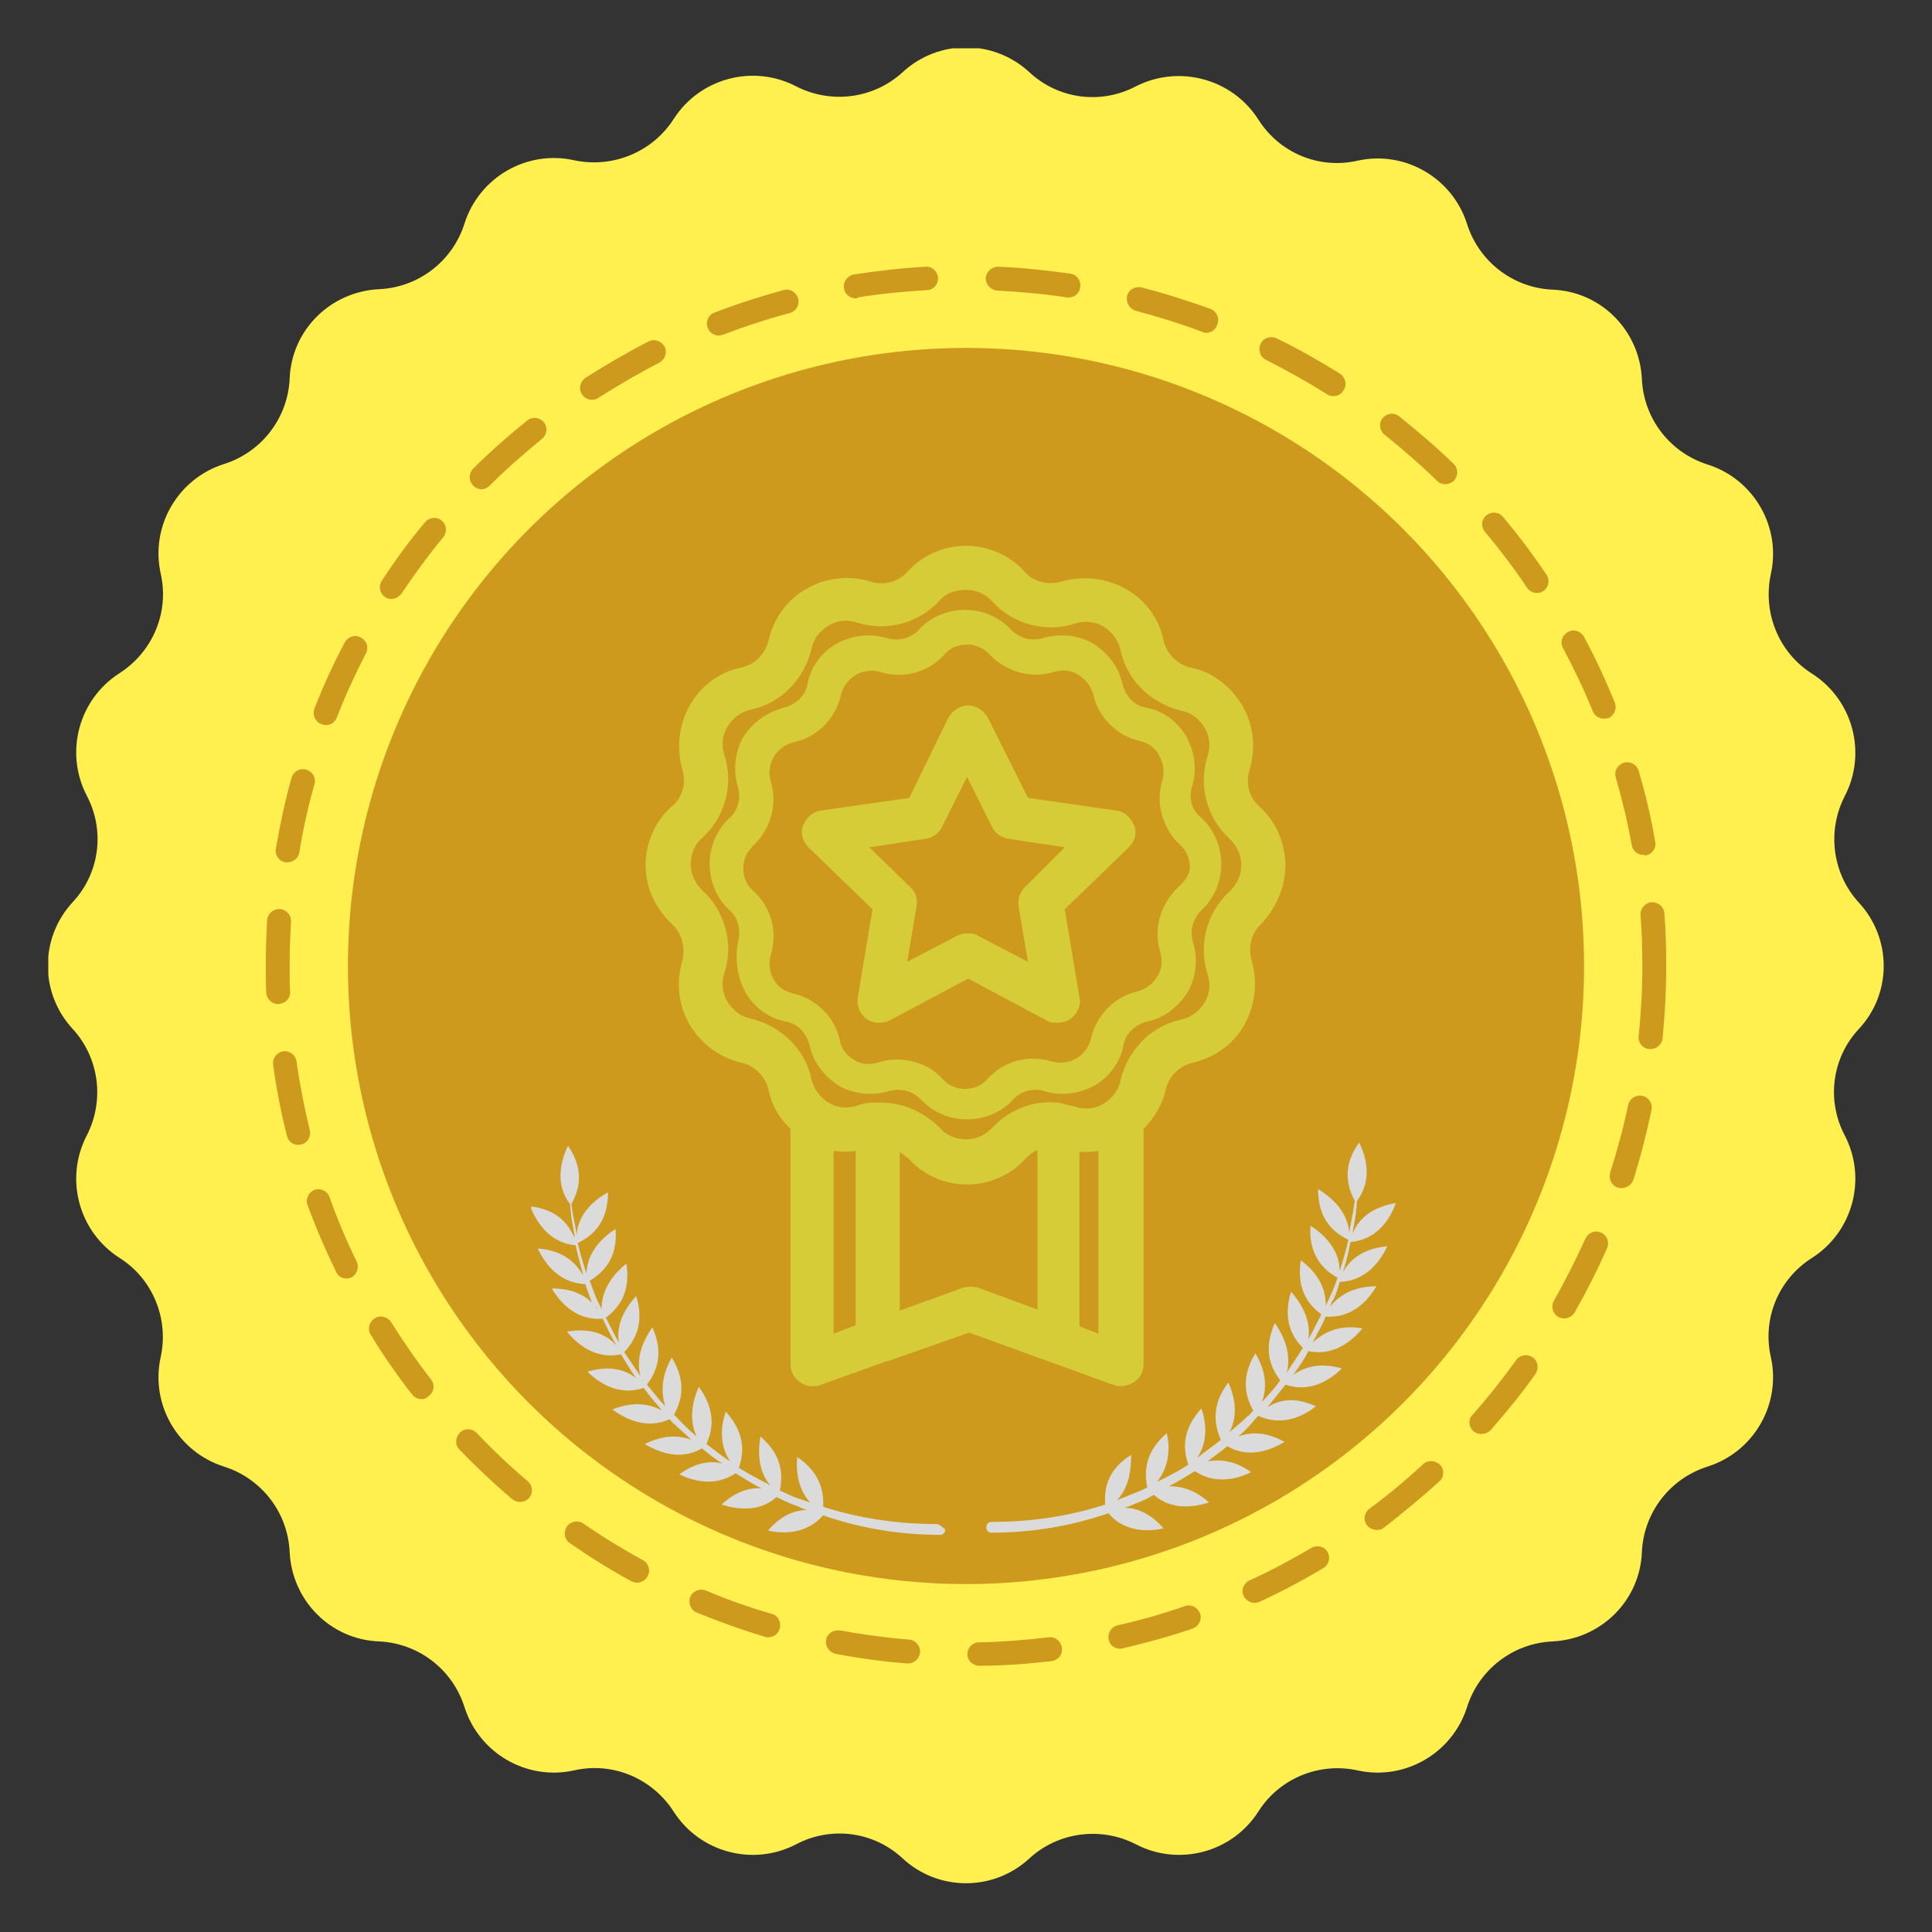 <svg xmlns="http://www.w3.org/2000/svg" xmlns:xlink="http://www.w3.org/1999/xlink" viewBox="0 0 400 400" width="400" height="400" data-date-format="longDate">
  <rect x="0" y="0" width="400" height="400" fill="#333333" stroke="none"/>
  <svg xmlns="http://www.w3.org/2000/svg" xmlns:xlink="http://www.w3.org/1999/xlink" viewBox="0 0 400 400" width="380" height="380" x="10" y="10">
<path fill="#FFF050" d="M394.6,186.2L394.6,186.2c-5.8-6.3-7-15.6-3.1-23.2l0,0c4.9-9.4,1.8-21-7.1-26.7c-7.3-4.6-10.8-13.3-9-21.7l0,0  c2.3-10.3-3.7-20.7-13.8-23.9c-8.2-2.6-13.9-10-14.3-18.6l0,0c-0.5-10.6-8.9-19.1-19.5-19.5l0,0c-8.6-0.4-16-6.1-18.6-14.3  c-3.2-10.1-13.6-16.1-23.9-13.8l0,0c-8.4,1.9-17-1.7-21.6-9c-5.7-8.9-17.3-12-26.7-7.2c-7.6,4-16.9,2.8-23.2-3.1l0,0  c-7.8-7.2-19.8-7.2-27.6,0l0,0c-6.3,5.8-15.6,7-23.2,3.1l0,0c-9.4-4.9-21-1.8-26.7,7.1c-4.6,7.2-13.3,10.8-21.7,9  c-10.3-2.3-20.7,3.7-23.9,13.8c-2.6,8.2-10,13.9-18.6,14.3l0,0c-10.6,0.5-19.1,8.9-19.5,19.5l0,0c-0.4,8.6-6.1,16-14.3,18.6  c-10.1,3.2-16.1,13.6-13.8,23.9l0,0c1.9,8.4-1.7,17-9,21.7c-8.9,5.7-12,17.3-7.1,26.7l0,0c4,7.6,2.8,16.9-3.1,23.2  c-7.2,7.8-7.2,19.8,0,27.6c5.8,6.3,7,15.6,3.1,23.2l0,0c-4.9,9.4-1.8,21,7.1,26.7c7.3,4.6,10.8,13.3,9,21.6l0,0  c-2.3,10.3,3.7,20.7,13.8,23.9c8.2,2.6,13.9,10,14.3,18.6l0,0c0.5,10.6,8.9,19.1,19.5,19.5l0,0c8.6,0.4,16,6.1,18.6,14.3  c3.2,10.1,13.6,16.1,23.9,13.8c8.4-1.9,17,1.7,21.7,9c5.7,8.9,17.3,12,26.7,7.1l0,0c7.6-4,16.9-2.8,23.2,3.1l0,0  c7.8,7.2,19.8,7.2,27.6,0l0,0c6.3-5.8,15.6-7,23.2-3.1c9.4,4.9,21,1.8,26.7-7.1c4.6-7.3,13.3-10.8,21.6-9l0,0  c10.3,2.3,20.7-3.7,23.9-13.8c2.6-8.2,10-13.9,18.6-14.3l0,0c10.6-0.5,19.1-8.9,19.5-19.5l0,0c0.4-8.6,6.1-16,14.3-18.6  c10.1-3.2,16.1-13.6,13.8-23.9l0,0c-1.9-8.4,1.7-17,9-21.6c8.9-5.7,12-17.3,7.1-26.7l0,0c-4-7.6-2.8-16.9,3.1-23.2l0,0  C401.8,206,401.8,194,394.6,186.2z"/>
<path fill="#CE9A1D" d="M202.9,352.5c-1.4,0-2.6-1.1-2.6-2.5c0-1.4,1.1-2.6,2.5-2.6c5.1-0.1,10.2-0.5,15.2-1.1c1.4-0.2,2.7,0.8,2.9,2.3  s-0.8,2.7-2.3,2.9C213.4,352.1,208.1,352.5,202.9,352.5C202.9,352.5,202.9,352.5,202.9,352.5z M187.4,352c-0.1,0-0.1,0-0.2,0  c-5.2-0.4-10.5-1.1-15.6-2.1c-1.4-0.3-2.3-1.6-2.1-3s1.6-2.3,3-2.1c5,0.9,10.1,1.6,15.1,2c1.4,0.1,2.5,1.4,2.4,2.8  C189.8,351,188.7,352,187.4,352z M233.6,348.8c-1.2,0-2.3-0.8-2.5-2c-0.3-1.4,0.6-2.8,1.9-3.1c4.9-1.1,9.9-2.5,14.7-4.2  c1.4-0.5,2.8,0.3,3.3,1.6c0.5,1.4-0.3,2.8-1.6,3.3c-5,1.7-10.1,3.1-15.2,4.3C234,348.8,233.8,348.8,233.6,348.8z M156.9,346.3  c-0.3,0-0.5,0-0.7-0.1c-5-1.5-10-3.3-14.9-5.3c-1.3-0.5-1.9-2.1-1.4-3.4s2.1-1.9,3.4-1.4c4.7,2,9.5,3.7,14.4,5.1  c1.4,0.4,2.1,1.9,1.7,3.2C159.1,345.6,158,346.3,156.9,346.3z M262.9,338.8c-1,0-1.9-0.6-2.4-1.5c-0.6-1.3,0-2.8,1.3-3.4  c4.6-2.1,9.1-4.5,13.5-7.1c1.2-0.7,2.8-0.3,3.5,0.9c0.7,1.2,0.3,2.8-0.9,3.5c-4.5,2.7-9.2,5.2-14,7.4  C263.6,338.7,263.3,338.8,262.9,338.8z M128.3,334.4c-0.4,0-0.8-0.1-1.2-0.3c-4.6-2.5-9.1-5.3-13.4-8.3c-1.2-0.8-1.5-2.4-0.7-3.6  c0.8-1.2,2.4-1.5,3.6-0.7c4.2,2.9,8.6,5.6,13,8c1.3,0.7,1.7,2.3,1,3.5C130.1,333.9,129.2,334.4,128.3,334.4z M289.5,322.9  c-0.8,0-1.6-0.4-2.1-1c-0.9-1.1-0.6-2.8,0.5-3.6c4.1-3,8-6.3,11.7-9.7c1-1,2.7-0.9,3.7,0.1s0.9,2.7-0.1,3.6  c-3.9,3.5-8,6.9-12.1,10.1C290.6,322.8,290.1,322.9,289.5,322.9z M102.8,316.8c-0.6,0-1.2-0.2-1.7-0.6c-4-3.4-7.8-7-11.5-10.8  c-1-1-0.9-2.7,0.1-3.7s2.7-1,3.7,0.1c3.5,3.7,7.2,7.2,11.1,10.5c1.1,0.9,1.2,2.6,0.3,3.6C104.3,316.5,103.5,316.8,102.8,316.8z   M312.3,302c-0.6,0-1.2-0.2-1.7-0.6c-1.1-1-1.2-2.6-0.2-3.6c3.4-3.8,6.5-7.8,9.5-11.9c0.8-1.2,2.5-1.4,3.6-0.6  c1.2,0.8,1.4,2.5,0.6,3.6c-3,4.3-6.4,8.4-9.8,12.3C313.8,301.7,313,302,312.3,302z M81.4,294.4c-0.8,0-1.5-0.3-2.1-1  c-3.2-4.1-6.3-8.5-9-13c-0.8-1.2-0.4-2.8,0.8-3.6s2.8-0.4,3.6,0.8c2.7,4.3,5.6,8.5,8.7,12.5c0.9,1.1,0.7,2.8-0.5,3.6  C82.5,294.2,81.9,294.4,81.4,294.4z M330.4,276.8c-0.4,0-0.9-0.1-1.3-0.3c-1.2-0.7-1.7-2.3-1-3.5c2.5-4.4,4.8-9,6.9-13.6  c0.6-1.3,2.1-1.9,3.4-1.3c1.3,0.6,1.9,2.1,1.3,3.4c-2.1,4.8-4.5,9.5-7.1,14.1C332.1,276.3,331.3,276.8,330.4,276.8z M65,268.1  c-1,0-1.9-0.5-2.3-1.5c-2.3-4.7-4.4-9.6-6.2-14.5c-0.5-1.3,0.2-2.8,1.5-3.3c1.3-0.5,2.8,0.2,3.3,1.6c1.7,4.8,3.7,9.5,5.9,14  c0.6,1.3,0.1,2.8-1.2,3.5C65.8,268,65.4,268.1,65,268.1z M342.9,248.4c-0.3,0-0.5,0-0.8-0.1c-1.4-0.4-2.1-1.9-1.7-3.3  c1.5-4.8,2.9-9.8,3.9-14.7c0.3-1.4,1.7-2.3,3.1-2c1.4,0.3,2.3,1.7,2,3.1c-1.1,5.1-2.4,10.3-4,15.3C345,247.7,344,248.4,342.9,248.4z   M54.5,239c-1.2,0-2.2-0.8-2.5-2c-1.3-5.1-2.3-10.3-3-15.5c-0.2-1.4,0.8-2.7,2.2-2.9s2.7,0.8,2.9,2.2c0.7,5,1.7,10.1,2.9,15  c0.3,1.4-0.5,2.8-1.9,3.1C54.9,238.9,54.7,239,54.5,239z M349.2,218.1c-0.1,0-0.2,0-0.3,0c-1.4-0.1-2.5-1.4-2.3-2.8  c0.5-5,0.8-10.1,0.8-15.2c0-3.7-0.1-7.5-0.4-11.2c-0.1-1.4,1-2.7,2.4-2.8c1.4-0.1,2.7,1,2.8,2.4c0.3,3.8,0.4,7.7,0.4,11.6  c0,5.3-0.3,10.6-0.8,15.8C351.6,217.1,350.5,218.1,349.2,218.1z M50.1,208.3c-1.4,0-2.5-1.1-2.6-2.5c-0.1-1.9-0.1-3.9-0.1-5.8  c0-3.3,0.1-6.7,0.3-10c0.1-1.4,1.3-2.5,2.8-2.4c1.4,0.1,2.5,1.3,2.4,2.8c-0.2,3.2-0.3,6.4-0.3,9.6c0,1.9,0,3.8,0.1,5.6  C52.8,207,51.7,208.2,50.1,208.3C50.2,208.3,50.2,208.3,50.1,208.3z M52.1,177.4c-0.1,0-0.3,0-0.4,0c-1.4-0.2-2.4-1.6-2.1-3  c0.9-5.2,2-10.4,3.4-15.4c0.4-1.4,1.8-2.2,3.2-1.8c1.4,0.4,2.2,1.8,1.8,3.2c-1.4,4.9-2.5,9.9-3.3,14.9  C54.5,176.5,53.4,177.4,52.1,177.4z M347.6,175.8c-1.2,0-2.3-0.9-2.5-2.1c-0.9-5-2.1-10-3.5-14.8c-0.4-1.4,0.4-2.8,1.8-3.2  c1.4-0.4,2.8,0.4,3.2,1.8c1.5,5,2.7,10.2,3.6,15.4c0.3,1.4-0.7,2.8-2.1,3C347.9,175.8,347.7,175.8,347.6,175.8z M60.5,147.5  c-0.3,0-0.6-0.1-1-0.2c-1.3-0.5-2-2-1.5-3.4c1.9-4.9,4.1-9.7,6.6-14.4c0.7-1.3,2.2-1.8,3.5-1.1s1.8,2.2,1.1,3.5  c-2.3,4.5-4.5,9.2-6.3,13.9C62.5,146.9,61.5,147.5,60.5,147.5z M339,146.1c-1,0-2-0.6-2.4-1.6c-1.9-4.7-4.1-9.3-6.5-13.8  c-0.7-1.3-0.2-2.8,1.1-3.5s2.8-0.2,3.5,1.1c2.5,4.6,4.7,9.4,6.7,14.3c0.5,1.3-0.1,2.8-1.4,3.4C339.6,146,339.3,146.1,339,146.1z   M74.8,120c-0.5,0-1-0.1-1.4-0.4c-1.2-0.8-1.5-2.4-0.7-3.6c2.9-4.4,6-8.7,9.4-12.7c0.9-1.1,2.5-1.3,3.6-0.4c1.1,0.9,1.3,2.5,0.4,3.6  c-3.2,3.9-6.3,8.1-9.1,12.3C76.4,119.6,75.6,120,74.8,120z M324.4,118.7c-0.8,0-1.6-0.4-2.1-1.1c-2.8-4.2-5.9-8.3-9.2-12.2  c-0.9-1.1-0.8-2.7,0.3-3.6c1.1-0.9,2.7-0.8,3.6,0.3c3.4,4,6.6,8.3,9.5,12.6c0.8,1.2,0.5,2.8-0.7,3.6  C325.4,118.6,324.9,118.7,324.4,118.7z M94.4,96.1c-0.7,0-1.3-0.3-1.8-0.8c-1-1-1-2.7,0-3.7c3.7-3.7,7.7-7.2,11.8-10.5  c1.1-0.9,2.7-0.7,3.6,0.4s0.7,2.7-0.4,3.6c-3.9,3.2-7.8,6.6-11.4,10.2C95.7,95.8,95.1,96.1,94.4,96.1z M304.5,95  c-0.6,0-1.3-0.2-1.8-0.7c-3.6-3.5-7.5-6.9-11.5-10.1c-1.1-0.9-1.3-2.5-0.4-3.6c0.9-1.1,2.5-1.3,3.6-0.4c4.1,3.3,8.1,6.7,11.9,10.4  c1,1,1,2.6,0,3.7C305.8,94.7,305.1,95,304.5,95z M118.5,76.6c-0.8,0-1.7-0.4-2.2-1.2c-0.8-1.2-0.4-2.8,0.8-3.6  c4.4-2.8,9-5.5,13.7-7.9c1.3-0.7,2.8-0.1,3.5,1.1s0.1,2.8-1.1,3.5c-4.5,2.3-8.9,4.9-13.2,7.6C119.5,76.5,119,76.6,118.5,76.6z   M280.1,75.8c-0.5,0-1-0.1-1.4-0.4c-4.3-2.7-8.8-5.2-13.3-7.5c-1.3-0.6-1.8-2.2-1.2-3.5c0.6-1.3,2.2-1.8,3.5-1.2  c4.7,2.3,9.3,4.9,13.8,7.7c1.2,0.8,1.6,2.4,0.8,3.6C281.8,75.4,281,75.8,280.1,75.8z M146.1,62.6c-1,0-2-0.6-2.4-1.7  c-0.5-1.3,0.1-2.8,1.5-3.3c4.9-1.9,9.9-3.5,15-4.9c1.4-0.4,2.8,0.4,3.2,1.8s-0.4,2.8-1.8,3.2c-4.9,1.3-9.8,2.9-14.5,4.7  C146.7,62.5,146.4,62.6,146.1,62.6z M252.4,62c-0.3,0-0.6,0-0.9-0.2c-4.8-1.8-9.6-3.3-14.5-4.6c-1.4-0.4-2.2-1.8-1.9-3.2  s1.8-2.2,3.1-1.9c5.1,1.3,10.1,2.9,15.1,4.7c1.3,0.5,2,2,1.5,3.3C254.4,61.4,253.4,62,252.4,62z M176,54.5c-1.3,0-2.4-0.9-2.6-2.2  c-0.2-1.4,0.7-2.7,2.1-3c5.2-0.8,10.4-1.4,15.7-1.7c1.4-0.1,2.6,1,2.7,2.4s-1,2.7-2.4,2.7c-5.1,0.3-10.2,0.8-15.1,1.6  C176.3,54.5,176.2,54.5,176,54.5z M222.4,54.3c-0.1,0-0.3,0-0.4,0c-5-0.8-10.1-1.2-15.2-1.5c-1.4-0.1-2.5-1.3-2.5-2.7  c0.1-1.4,1.3-2.5,2.7-2.5c5.3,0.2,10.5,0.8,15.7,1.5c1.4,0.2,2.4,1.5,2.2,2.9C224.8,53.3,223.7,54.3,222.4,54.3z"/>
<circle fill="#CE9A1D" cx="200" cy="200" r="134.7"/>
</svg>
  <svg xmlns="http://www.w3.org/2000/svg" xmlns:xlink="http://www.w3.org/1999/xlink" version="1.1" id="&#x421;&#x43B;&#x43E;&#x439;_1" viewBox="0 0 80 80" width="174" height="174" x="113" y="113">
<path fill="#d5cc37" d="M54.3,25.2L45.9,24l-3.8-7.6c-0.4-0.7-1.1-1.2-1.9-1.2c-0.8,0-1.5,0.5-1.9,1.2L34.6,24l-8.4,1.2   c-0.8,0.1-1.4,0.7-1.7,1.4c-0.3,0.8,0,1.6,0.5,2.1l6.1,5.9l-1.4,8.4c-0.1,0.8,0.2,1.6,0.8,2c0.6,0.5,1.5,0.5,2.2,0.2l7.5-4l7.5,4   c0.3,0.2,0.6,0.2,1,0.2c0.4,0,0.9-0.1,1.3-0.4c0.6-0.5,1-1.3,0.8-2l-1.4-8.4l6.1-5.9c0.6-0.6,0.8-1.4,0.5-2.1S55.1,25.3,54.3,25.2z    M45.6,32.5c-0.5,0.5-0.7,1.2-0.6,1.8l0.9,5.3l-4.8-2.5c-0.3-0.2-0.6-0.2-1-0.2c-0.3,0-0.7,0.1-0.9,0.2l-4.8,2.5l0.9-5.3   c0.1-0.7-0.1-1.4-0.6-1.8l-3.9-3.8l5.3-0.8c0.7-0.1,1.3-0.5,1.6-1.1l2.4-4.8l2.4,4.8c0.3,0.6,0.9,1,1.6,1.1l5.3,0.8L45.6,32.5z"/>
	<path fill="#d5cc37" d="M70.4,30.4c0-2.1-0.9-4.2-2.5-5.6c-1-0.9-1.3-2.3-0.9-3.5c0.6-2,0.4-4.2-0.7-6.1c-1.1-1.8-2.8-3.2-4.9-3.6   c-1.3-0.3-2.3-1.3-2.6-2.6c-0.4-2.1-1.8-3.9-3.6-4.9s-4-1.3-6.1-0.7c-1.3,0.4-2.7,0-3.5-0.9C44.2,0.9,42.1,0,40,0s-4.2,0.9-5.6,2.5   c-0.9,1-2.3,1.3-3.5,0.9c-2-0.6-4.2-0.4-6.1,0.7C23,5.1,21.7,6.9,21.2,9c-0.3,1.3-1.3,2.3-2.6,2.6c-2.1,0.4-3.9,1.8-4.9,3.6   s-1.3,4-0.7,6.1c0.4,1.3,0,2.7-1,3.5c-1.6,1.4-2.5,3.5-2.5,5.6s0.9,4.1,2.5,5.6c1,0.9,1.3,2.3,1,3.5c-0.6,2-0.4,4.2,0.7,6.1   c1.1,1.8,2.8,3.1,4.9,3.6c1.3,0.3,2.3,1.3,2.6,2.6c0.3,1.4,1,2.7,2.1,3.7v22.4c0,0.7,0.3,1.3,0.9,1.7c0.4,0.3,0.8,0.4,1.2,0.4   c0.2,0,0.5,0,0.7-0.1l6.1-2.2c0.1,0,0.2-0.1,0.4-0.1l7.7-2.7l13.8,5c0.6,0.2,1.3,0.1,1.9-0.3s0.9-1,0.9-1.7V55.5   c1-1,1.8-2.3,2.1-3.7c0.3-1.3,1.3-2.3,2.6-2.6c2.1-0.5,3.9-1.8,4.9-3.6s1.3-4,0.7-6.1c-0.4-1.3,0-2.7,0.9-3.5   C69.5,34.5,70.4,32.5,70.4,30.4z M27.4,57.6c0.7,0.1,1.4,0.1,2.1,0v16.6L27.4,75V57.6z M39.5,70.7l-5.8,2.1V57.7   c0.3,0.2,0.5,0.4,0.8,0.6c1.4,1.6,3.5,2.5,5.6,2.5s4.2-0.9,5.6-2.5c0.3-0.3,0.7-0.6,1.1-0.8l0,15.2l-5.7-2.1   C40.5,70.5,40,70.5,39.5,70.7z M50.8,74.3l0-16.6c0.6,0,1.2,0,1.8-0.1V75L50.8,74.3z M65.1,32.9c-2.2,2-3,5.1-2.1,7.9   c0.3,0.9,0.2,1.9-0.3,2.7c-0.5,0.8-1.3,1.4-2.2,1.6c-2.9,0.6-5.1,2.9-5.8,5.8c-0.2,1-0.8,1.7-1.6,2.2c-0.8,0.5-1.8,0.6-2.7,0.3   c-0.4-0.1-0.8-0.2-1.2-0.3c-0.2,0-0.3-0.1-0.5-0.1c0,0-0.1,0-0.1,0c-2.3-0.2-4.5,0.7-6.1,2.4c-0.7,0.7-1.5,1.1-2.5,1.1   c-1,0-1.9-0.4-2.5-1.1C36,53.9,34,53,31.9,53c-0.1,0-0.2,0-0.2,0c0,0,0,0-0.1,0c-0.1,0-0.3,0-0.4,0c-0.5,0-1.1,0.1-1.6,0.3   c-0.9,0.3-1.9,0.2-2.7-0.3c-0.8-0.5-1.4-1.3-1.6-2.2c-0.6-2.9-2.9-5.1-5.8-5.8c-1-0.2-1.7-0.8-2.2-1.6c-0.5-0.8-0.6-1.8-0.3-2.7   c0.9-2.8,0.1-5.9-2.1-7.9c-0.7-0.7-1.1-1.5-1.1-2.5s0.4-1.9,1.1-2.5c2.2-2,3-5.1,2.1-7.9c-0.3-0.9-0.2-1.9,0.3-2.7   c0.5-0.8,1.3-1.4,2.2-1.6c2.9-0.6,5.1-2.9,5.8-5.8c0.2-1,0.8-1.7,1.6-2.2c0.8-0.5,1.8-0.6,2.7-0.3c2.8,0.9,5.9,0.1,7.9-2.1   C38.1,4.5,39,4.2,40,4.2c1,0,1.9,0.4,2.5,1.1c2,2.2,5.1,3,7.9,2.1c0.9-0.3,1.9-0.2,2.7,0.3c0.8,0.5,1.4,1.3,1.6,2.2   c0.6,2.9,2.9,5.1,5.8,5.8c1,0.2,1.7,0.8,2.2,1.6c0.5,0.8,0.6,1.8,0.3,2.7c-0.9,2.8-0.1,5.9,2.1,7.9c0.7,0.7,1.1,1.5,1.1,2.5   S65.8,32.2,65.1,32.9z"/>
	<path fill="#d5cc37" d="M61.5,23c0.5-1.6,0.3-3.3-0.5-4.8c-0.8-1.4-2.2-2.5-3.9-2.8c-1.1-0.2-1.9-1.1-2.2-2.2c-0.3-1.6-1.4-3-2.8-3.9   c-1.4-0.8-3.2-1-4.8-0.5c-1.1,0.3-2.2,0-3-0.8c-1.1-1.2-2.7-1.9-4.4-1.9s-3.3,0.7-4.4,1.9c-0.7,0.8-1.9,1.1-3,0.8   c-1.6-0.5-3.3-0.3-4.8,0.5c-1.4,0.8-2.5,2.2-2.8,3.9c-0.2,1.1-1.1,1.9-2.2,2.2c-1.6,0.4-3,1.4-3.9,2.8c-0.8,1.4-1,3.2-0.5,4.8   c0.3,1,0,2.2-0.8,2.9c-1.2,1.1-1.9,2.7-1.9,4.4s0.7,3.3,1.9,4.4c0.8,0.7,1.1,1.9,0.8,3C18,39.3,18.2,41,19,42.5   c0.8,1.4,2.2,2.5,3.9,2.8c1.1,0.2,1.9,1.1,2.2,2.2c0.3,1.6,1.4,3,2.8,3.9c1.4,0.8,3.2,1,4.8,0.5c1.1-0.3,2.2,0,3,0.8   c1.1,1.2,2.7,1.9,4.4,1.9s3.3-0.7,4.4-1.9c0.7-0.8,1.9-1.1,2.9-0.8c1.6,0.5,3.3,0.3,4.8-0.5c1.4-0.8,2.5-2.2,2.8-3.9   c0.2-1.1,1.1-1.9,2.2-2.2c1.6-0.3,3-1.4,3.9-2.8c0.8-1.4,1-3.2,0.5-4.8c-0.3-1.1,0-2.2,0.8-3c1.2-1.1,1.9-2.7,1.9-4.4   s-0.7-3.3-1.9-4.4C61.5,25.2,61.2,24.1,61.5,23z M60.2,32.5c-1.7,1.6-2.4,4-1.7,6.2c0.2,0.8,0.2,1.6-0.3,2.3   c-0.4,0.7-1.1,1.2-1.8,1.4c-2.3,0.5-4,2.3-4.5,4.5c-0.2,0.8-0.7,1.5-1.4,1.9c-0.7,0.4-1.5,0.5-2.3,0.3c-2.2-0.7-4.6-0.1-6.2,1.7   c-0.5,0.6-1.3,0.9-2.1,0.9c-0.8,0-1.5-0.3-2.1-0.9c-1.1-1.3-2.8-1.9-4.4-1.9c-0.6,0-1.2,0.1-1.8,0.3c-0.8,0.2-1.6,0.2-2.3-0.3   c-0.7-0.4-1.2-1.1-1.3-1.8c-0.5-2.3-2.3-4-4.5-4.5c-0.8-0.2-1.4-0.6-1.8-1.3c-0.4-0.7-0.5-1.5-0.3-2.3c0.7-2.2,0.1-4.6-1.7-6.2   c-0.6-0.5-0.9-1.3-0.9-2.1s0.3-1.5,0.9-2.1c1.7-1.6,2.4-4,1.7-6.2c-0.2-0.8-0.1-1.6,0.3-2.3c0.4-0.7,1.1-1.2,1.9-1.4   c2.3-0.5,4-2.3,4.5-4.5c0.2-0.8,0.7-1.5,1.4-1.9c0.7-0.4,1.5-0.5,2.3-0.3c2.2,0.7,4.6,0.1,6.2-1.7c0.5-0.6,1.3-0.9,2.1-0.9   s1.5,0.3,2.1,0.9c1.6,1.7,4,2.4,6.2,1.7c0.8-0.2,1.6-0.2,2.3,0.3c0.7,0.4,1.2,1.1,1.4,1.8c0.5,2.3,2.3,4,4.5,4.5   c0.8,0.2,1.5,0.7,1.8,1.4c0.4,0.7,0.5,1.5,0.3,2.3c-0.7,2.2,0,4.6,1.7,6.2c0.6,0.5,0.9,1.3,0.9,2.1S60.8,31.9,60.2,32.5z"/>
</svg>
  <svg xmlns="http://www.w3.org/2000/svg" xmlns:xlink="http://www.w3.org/1999/xlink" version="1.1" id="&#x421;&#x43B;&#x43E;&#x439;_1" viewBox="0 0 80 80" width="179" height="179" x="110" y="188">
<path fill="#dbdbdb" d="M37.5,57c-3.5,0-7.1-0.5-10.5-1.6c0.1-1.4-0.3-3.2-2.4-4.6c-0.1,1.1,0,2.9,1.2,4.2c-0.4-0.1-0.8-0.3-1.2-0.4   c-0.6-0.2-1.1-0.5-1.6-0.7c0.3-1.5,0.2-3.3-1.8-5c-0.2,1.2-0.3,3.1,0.9,4.5c-1-0.5-1.9-1-2.9-1.6c0.5-1.4,0.6-3.2-1.2-5.2   c-0.4,1.1-0.7,3,0.4,4.6c-0.8-0.5-1.5-1.1-2.2-1.6c0.6-1.3,0.9-3.1-0.7-5.3c-0.5,1.1-1,2.9-0.2,4.6c-0.6-0.5-1.1-1-1.6-1.5   c-0.2-0.2-0.3-0.4-0.5-0.5c0.7-1.3,1.2-3-0.2-5.3c-0.6,1-1.2,2.7-0.6,4.5c-0.6-0.6-1.1-1.3-1.7-2c0.9-1.2,1.6-2.9,0.5-5.3   c-0.7,1-1.6,2.7-1.1,4.5c-0.5-0.7-1-1.5-1.5-2.2c1-1.1,1.9-2.7,1.1-5.2c-0.8,0.9-1.9,2.4-1.6,4.3c-0.4-0.7-0.8-1.5-1.2-2.3   c1.2-0.9,2.3-2.3,1.9-5c-1,0.8-2.3,2.2-2.3,4.2c-0.1-0.2-0.2-0.4-0.3-0.6c-0.3-0.6-0.5-1.3-0.8-2c1.3-0.8,2.6-2.1,2.4-4.8   c-1.1,0.7-2.6,2-2.7,4.1c-0.3-0.9-0.6-1.9-0.8-2.8c1.4-0.7,2.8-1.9,2.8-4.7c-1.1,0.6-2.8,1.9-2.9,4c0,0,0-0.1,0-0.1   c-0.1-0.6-0.2-1.1-0.3-1.6c-0.1-0.4-0.1-0.8-0.2-1.2C4.5,26,4.9,24.2,3.4,22c-0.6,1.2-1.3,3.5,0.2,5.4c0,0.4,0.1,0.8,0.1,1.2   c0.1,0.6,0.2,1.1,0.3,1.7c0,0.1,0,0.1,0,0.2c-0.6-1.3-1.6-2.6-4.1-2.9c0.5,1.3,1.7,3.4,4.2,3.6c0.2,1,0.5,1.9,0.7,2.8   c-0.7-1.2-1.8-2.3-4.2-2.5c0.6,1.3,1.9,3.2,4.4,3.3c0.2,0.7,0.5,1.3,0.7,2C6,36.8,6.1,37,6.2,37.2c-0.8-1.1-2-2-4.3-2   c0.7,1.2,2.2,3,4.7,2.8c0.4,0.8,0.8,1.7,1.3,2.5c-0.9-1-2.3-1.7-4.6-1.3c0.9,1.1,2.6,2.6,5,2.1c0.5,0.8,0.9,1.5,1.4,2.2   c-1-0.8-2.5-1.2-4.5-0.6c1,1,2.9,2.3,5.2,1.5c0.5,0.7,1.1,1.4,1.7,2.1c-1.1-0.6-2.6-0.9-4.6-0.1c1.1,0.8,3.1,1.9,5.3,0.9   c0.2,0.2,0.3,0.4,0.5,0.5c0.5,0.5,1,0.9,1.5,1.4c-1.1-0.4-2.5-0.5-4.3,0.4c1.2,0.7,3.2,1.6,5.3,0.4c0.6,0.5,1.2,1,1.9,1.4   c-1.1-0.3-2.5-0.1-4,1c1.2,0.6,3.3,1.2,5.2-0.1c0.8,0.5,1.6,1,2.4,1.4c-1.1-0.1-2.4,0.3-3.7,1.5c1.3,0.4,3.4,0.8,5.1-0.7   c0.6,0.3,1.2,0.6,1.8,0.8c0.3,0.1,0.6,0.3,1,0.4c-1.1,0-2.4,0.5-3.6,1.9c1.3,0.3,3.5,0.4,5.1-1.4c3.5,1.2,7.1,1.8,10.8,1.8   c0.3,0,0.5-0.2,0.5-0.5C38,57.3,37.8,57,37.5,57z"/>
	<path fill="#dbdbdb" d="M74.8,34.6c2.5-0.1,3.8-2,4.4-3.3c-2.3,0.2-3.5,1.3-4.1,2.4c0.3-0.9,0.5-1.8,0.7-2.8c2.5-0.2,3.7-2.2,4.2-3.6   c-2.4,0.4-3.5,1.6-4,2.8c0,0,0-0.1,0-0.1c0.1-0.5,0.2-1.1,0.3-1.7c0-0.4,0.1-0.8,0.1-1.2c1.5-2,0.8-4.2,0.2-5.4   c-1.6,2.2-1.1,4.1-0.4,5.4c-0.1,0.4-0.1,0.8-0.2,1.2c-0.1,0.5-0.2,1.1-0.3,1.6c0,0.1,0,0.1,0,0.2c-0.2-2.2-1.8-3.4-2.9-4.1   c0,2.8,1.4,4,2.8,4.7c-0.2,1-0.5,1.9-0.8,2.9c0-2.1-1.6-3.5-2.7-4.2c-0.2,2.7,1.2,4.1,2.5,4.8c-0.2,0.7-0.5,1.3-0.8,2   c-0.1,0.2-0.2,0.4-0.3,0.6c0.1-2-1.3-3.5-2.3-4.2c-0.4,2.7,0.7,4.1,1.9,5c-0.4,0.8-0.8,1.6-1.2,2.3c0.3-1.9-0.8-3.5-1.6-4.4   c-0.8,2.6,0.1,4.2,1.1,5.2c-0.5,0.8-1,1.5-1.5,2.3c0.5-1.9-0.4-3.6-1.1-4.6c-1.1,2.5-0.4,4.1,0.5,5.3c-0.5,0.7-1.1,1.4-1.7,2   c0.7-1.8,0-3.5-0.6-4.5c-1.4,2.3-0.9,4-0.2,5.3c-0.2,0.2-0.3,0.4-0.5,0.5c-0.5,0.5-1.1,1-1.7,1.5c0.9-1.7,0.4-3.5-0.1-4.6   c-1.6,2.1-1.3,3.9-0.7,5.3c-0.7,0.6-1.5,1.1-2.2,1.7c1.1-1.6,0.8-3.5,0.4-4.6c-1.8,2-1.7,3.8-1.2,5.2c-0.9,0.6-1.9,1.1-2.9,1.6   c1.2-1.5,1.2-3.3,0.9-4.5c-2,1.7-2.1,3.5-1.8,5c-0.5,0.3-1.1,0.5-1.6,0.7c-0.4,0.2-0.8,0.3-1.2,0.5c1.2-1.3,1.3-3,1.3-4.2   c-2.2,1.4-2.5,3.1-2.4,4.6c-3.4,1.1-6.9,1.6-10.5,1.6c-0.3,0-0.5,0.2-0.5,0.5c0,0.3,0.2,0.5,0.5,0.5c3.7,0,7.3-0.6,10.8-1.8   c1.5,1.8,3.8,1.7,5.1,1.4c-1.2-1.4-2.5-1.9-3.6-1.9c0.3-0.1,0.6-0.2,1-0.4c0.6-0.2,1.2-0.5,1.7-0.8c1.7,1.5,3.9,1.1,5.1,0.7   c-1.3-1.2-2.6-1.5-3.7-1.5c0.8-0.4,1.6-0.9,2.4-1.4c1.9,1.3,4,0.7,5.2,0.1c-1.5-1.1-2.9-1.2-4-1c0.6-0.5,1.2-0.9,1.8-1.4   c2.1,1.2,4.1,0.3,5.3-0.4c-1.8-1-3.2-0.9-4.3-0.5c0.5-0.4,1-0.9,1.4-1.4c0.2-0.2,0.3-0.4,0.5-0.5c2.2,1,4.2,0,5.3-0.9   c-2-0.9-3.4-0.6-4.5,0.1c0.6-0.7,1.1-1.4,1.7-2.1c2.3,0.8,4.2-0.5,5.2-1.5c-2.1-0.6-3.5-0.1-4.5,0.6c0.5-0.7,1-1.4,1.4-2.2   c2.4,0.5,4.1-1,5-2.1c-2.2-0.4-3.6,0.4-4.6,1.3c0.4-0.8,0.9-1.6,1.2-2.4c2.5,0.2,4-1.6,4.7-2.8c-2.2,0-3.5,0.9-4.3,1.9   c0.1-0.2,0.1-0.3,0.2-0.5C74.4,36,74.6,35.3,74.8,34.6z"/>
</svg>
</svg>
